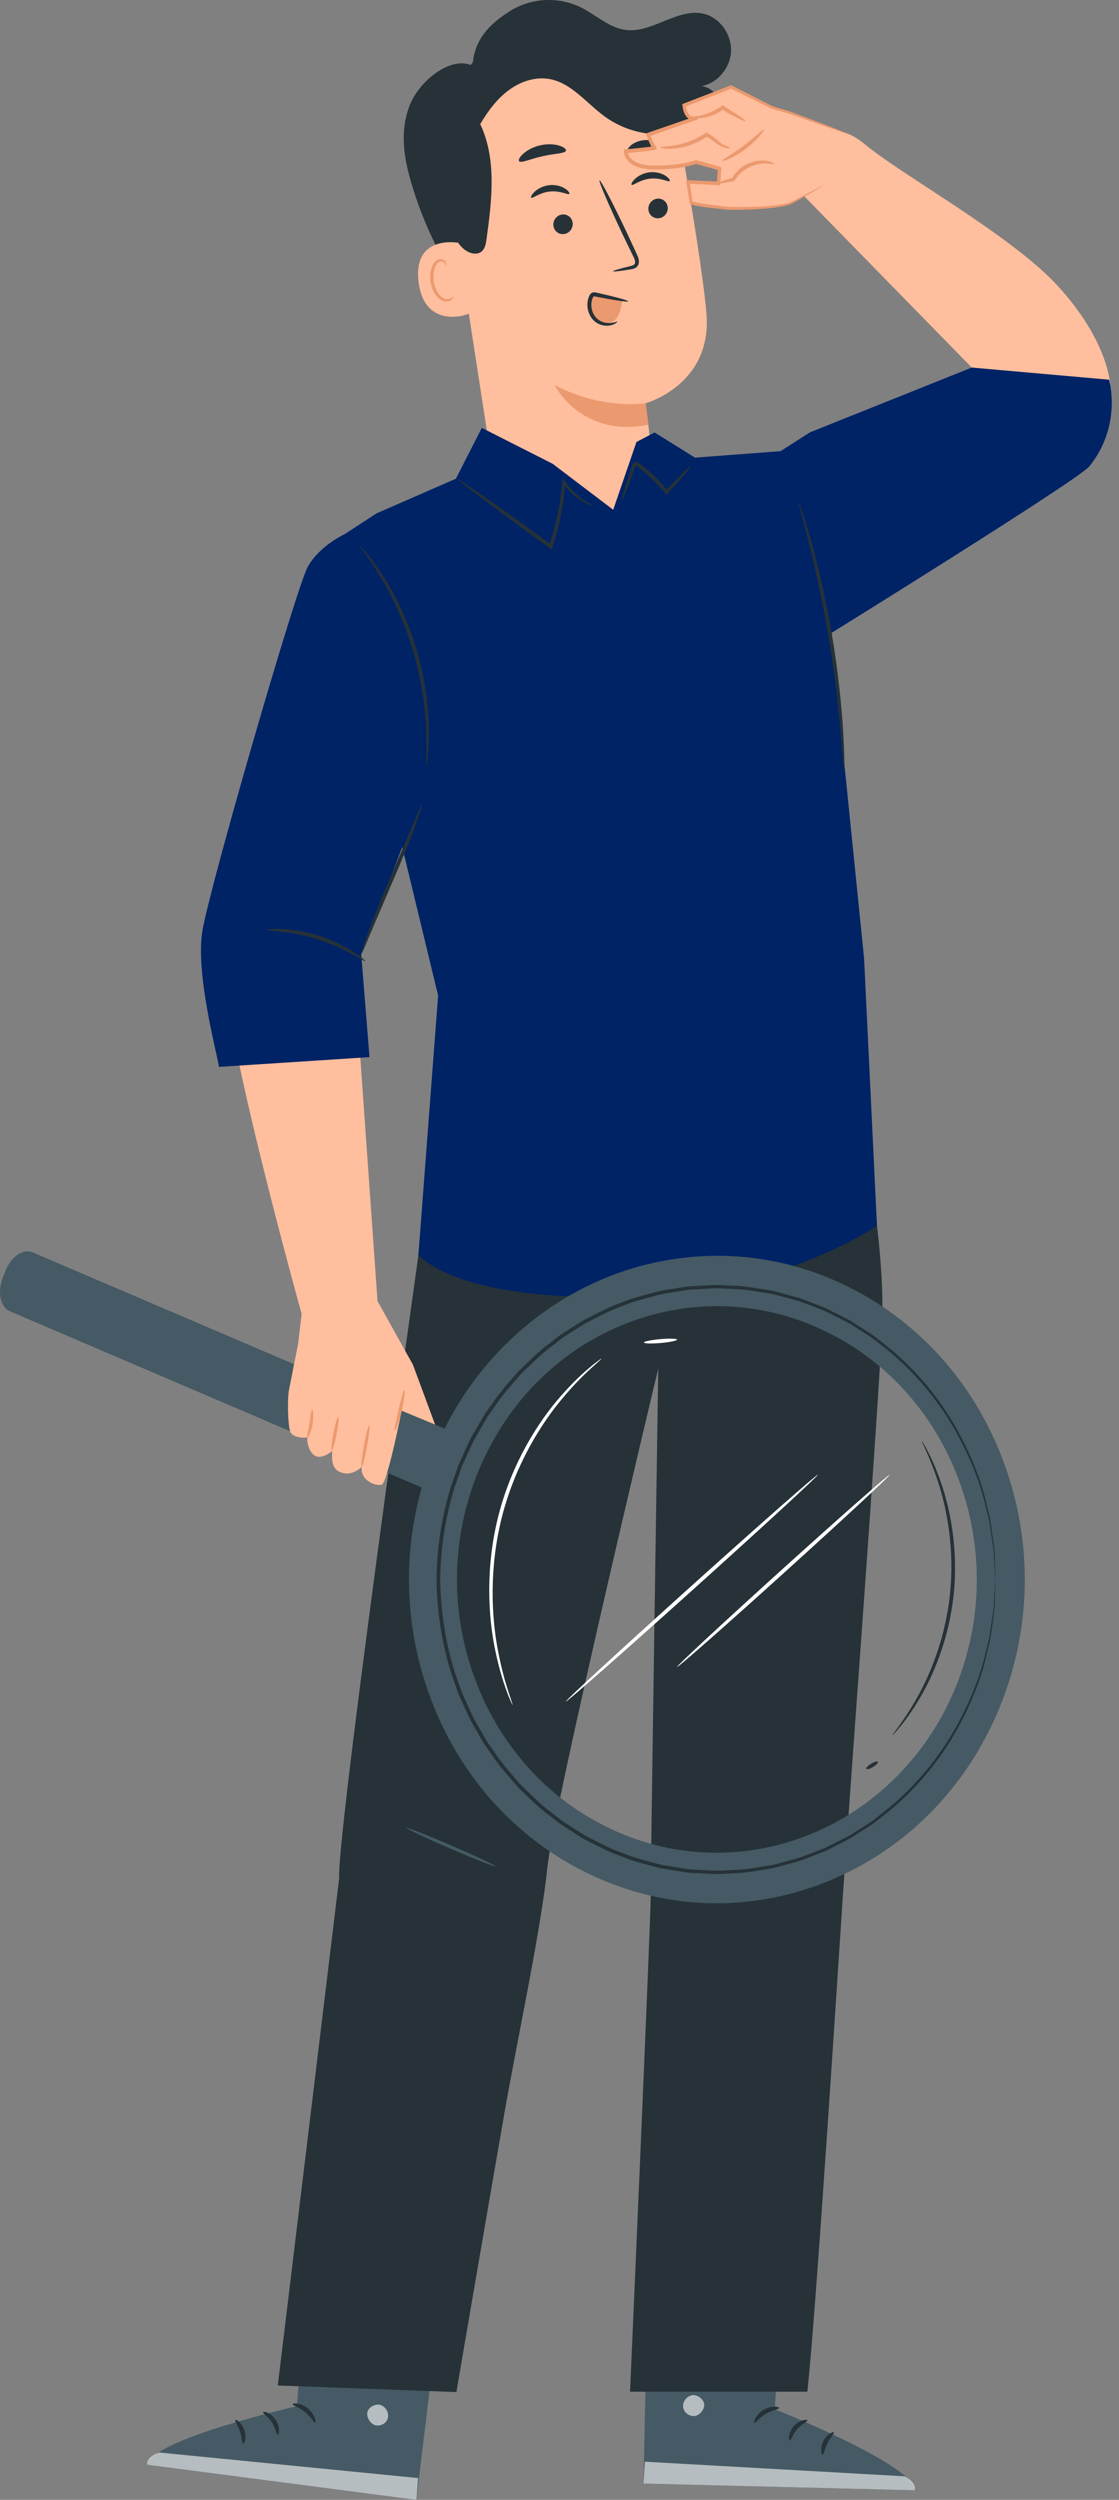 <svg width="124" height="277" viewBox="0 0 124 277" fill="none" xmlns="http://www.w3.org/2000/svg">
<rect x="0" y="0" width="124" height="277" fill="#808080" stroke="none"/>
<path d="M71.79 251.175L71.312 275.19L101.367 275.934C101.263 273.076 85.858 266.962 85.858 266.962L86.799 251.587L71.79 251.175Z" fill="#455A64"/>
<g opacity="0.6">
<path d="M76.597 265.437C76.011 265.581 75.593 266.221 75.713 266.809C75.834 267.396 76.485 267.825 77.073 267.692C77.661 267.558 78.186 266.805 78.001 266.235C77.815 265.664 77.023 265.203 76.484 265.472" fill="white"/>
</g>
<g opacity="0.6">
<path d="M71.312 275.191L71.456 272.772L100.219 274.39C100.219 274.39 101.543 275.002 101.367 275.936L71.312 275.191Z" fill="white"/>
</g>
<path d="M86.349 266.822C86.34 266.968 85.605 267.016 84.871 267.467C84.125 267.899 83.737 268.522 83.603 268.461C83.469 268.43 83.71 267.562 84.608 267.032C85.501 266.493 86.384 266.689 86.349 266.822Z" fill="#263238"/>
<path d="M89.469 268.196C89.498 268.338 88.857 268.57 88.343 269.175C87.812 269.765 87.669 270.429 87.523 270.419C87.384 270.438 87.304 269.582 87.958 268.843C88.604 268.097 89.469 268.057 89.469 268.196Z" fill="#263238"/>
<path d="M91.165 271.991C91.031 272.019 90.844 271.285 91.242 270.495C91.633 269.703 92.333 269.405 92.392 269.528C92.472 269.65 92.015 270.068 91.7 270.721C91.369 271.366 91.312 271.98 91.165 271.991Z" fill="#263238"/>
<path d="M86.172 263.294C86.107 263.425 85.439 263.207 84.608 263.243C83.776 263.262 83.124 263.523 83.05 263.396C82.968 263.288 83.612 262.764 84.591 262.736C85.57 262.7 86.247 263.182 86.172 263.294Z" fill="#263238"/>
<path d="M85.545 259.732C85.545 259.792 84.964 259.868 84.04 259.687C83.581 259.596 83.041 259.432 82.478 259.167C82.196 259.034 81.908 258.876 81.624 258.69C81.488 258.598 81.326 258.505 81.179 258.326C81.02 258.17 80.937 257.781 81.131 257.548C81.29 257.322 81.565 257.231 81.782 257.231C82.003 257.229 82.182 257.278 82.344 257.322C82.677 257.411 82.988 257.529 83.272 257.664C83.84 257.938 84.299 258.278 84.637 258.604C85.319 259.263 85.542 259.814 85.492 259.84C85.424 259.887 85.096 259.422 84.4 258.874C84.053 258.602 83.607 258.318 83.076 258.089C82.81 257.975 82.522 257.877 82.218 257.803C81.902 257.712 81.632 257.703 81.546 257.842C81.515 257.895 81.511 257.915 81.575 258.009C81.642 258.097 81.768 258.184 81.903 258.274C82.164 258.454 82.428 258.61 82.686 258.746C83.204 259.018 83.701 259.206 84.127 259.337C84.984 259.599 85.55 259.654 85.545 259.732Z" fill="#263238"/>
<path d="M85.349 259.937C85.297 259.958 85.019 259.428 84.988 258.481C84.975 258.012 85.038 257.446 85.235 256.849C85.334 256.551 85.468 256.247 85.641 255.95C85.824 255.659 86.049 255.27 86.62 255.218C86.917 255.214 87.159 255.451 87.238 255.651C87.332 255.856 87.348 256.029 87.378 256.204C87.425 256.554 87.41 256.896 87.354 257.211C87.244 257.845 86.968 258.367 86.672 258.741C86.066 259.501 85.449 259.659 85.438 259.61C85.391 259.535 85.91 259.266 86.378 258.534C86.609 258.173 86.818 257.694 86.889 257.139C86.925 256.864 86.928 256.569 86.883 256.274C86.844 255.955 86.731 255.696 86.61 255.725C86.461 255.72 86.201 255.953 86.072 256.203C85.911 256.467 85.781 256.738 85.678 257.005C85.477 257.54 85.381 258.055 85.349 258.491C85.286 259.366 85.429 259.916 85.349 259.937Z" fill="#263238"/>
<path d="M49.012 253.17L46.14 277L16.306 273.106C16.807 270.295 32.898 266.619 32.898 266.619L34.108 251.266L49.012 253.17Z" fill="#455A64"/>
<g opacity="0.6">
<path d="M42.27 266.537C42.829 266.769 43.154 267.467 42.953 268.03C42.752 268.592 42.049 268.916 41.486 268.693C40.923 268.47 40.507 267.644 40.77 267.109C41.033 266.573 41.882 266.238 42.377 266.589" fill="white"/>
</g>
<g opacity="0.6">
<path d="M46.14 277L46.335 274.586L17.658 271.755C17.658 271.755 16.263 272.156 16.306 273.106L46.14 277Z" fill="white"/>
</g>
<path d="M32.431 266.405C32.419 266.55 33.14 266.711 33.803 267.27C34.48 267.812 34.777 268.489 34.918 268.448C35.055 268.437 34.938 267.543 34.123 266.88C33.315 266.21 32.414 266.268 32.431 266.405Z" fill="#263238"/>
<path d="M29.153 267.283C29.104 267.419 29.706 267.748 30.13 268.425C30.575 269.09 30.622 269.769 30.768 269.782C30.903 269.823 31.102 268.988 30.558 268.155C30.023 267.318 29.172 267.145 29.153 267.283Z" fill="#263238"/>
<path d="M26.947 270.776C27.075 270.824 27.361 270.127 27.079 269.285C26.802 268.441 26.151 268.037 26.076 268.15C25.98 268.258 26.373 268.742 26.595 269.437C26.832 270.126 26.804 270.743 26.947 270.776Z" fill="#263238"/>
<path d="M33.097 262.942C33.143 263.082 33.834 262.969 34.651 263.133C35.472 263.28 36.08 263.638 36.17 263.523C36.267 263.43 35.703 262.811 34.738 262.633C33.775 262.447 33.038 262.82 33.097 262.942Z" fill="#263238"/>
<path d="M34.213 259.515C34.204 259.575 34.77 259.74 35.708 259.703C36.175 259.684 36.731 259.605 37.327 259.429C37.624 259.341 37.93 259.229 38.237 259.089C38.384 259.019 38.558 258.952 38.728 258.798C38.907 258.669 39.043 258.296 38.884 258.037C38.757 257.789 38.498 257.655 38.284 257.622C38.065 257.587 37.882 257.608 37.714 257.627C37.373 257.663 37.048 257.732 36.749 257.822C36.149 258.006 35.649 258.272 35.268 258.542C34.502 259.088 34.204 259.599 34.25 259.633C34.31 259.69 34.7 259.28 35.465 258.846C35.846 258.631 36.326 258.419 36.884 258.274C37.162 258.204 37.461 258.15 37.772 258.123C38.098 258.082 38.366 258.115 38.431 258.265C38.455 258.322 38.456 258.343 38.38 258.427C38.302 258.503 38.164 258.569 38.018 258.639C37.735 258.775 37.452 258.889 37.177 258.984C36.627 259.173 36.109 259.283 35.67 259.346C34.787 259.47 34.22 259.436 34.213 259.515Z" fill="#263238"/>
<path d="M34.379 259.748C34.428 259.777 34.777 259.295 34.938 258.364C35.017 257.902 35.033 257.332 34.922 256.711C34.865 256.401 34.775 256.08 34.645 255.759C34.504 255.443 34.336 255.023 33.779 254.885C33.485 254.835 33.213 255.033 33.107 255.218C32.986 255.406 32.946 255.575 32.891 255.742C32.796 256.081 32.764 256.422 32.775 256.743C32.796 257.387 32.996 257.946 33.236 258.361C33.731 259.206 34.318 259.459 34.336 259.411C34.393 259.345 33.918 258.999 33.556 258.202C33.379 257.808 33.238 257.303 33.245 256.744C33.247 256.465 33.285 256.174 33.371 255.889C33.454 255.579 33.603 255.341 33.717 255.388C33.866 255.405 34.09 255.676 34.184 255.943C34.306 256.229 34.397 256.517 34.461 256.797C34.587 257.358 34.609 257.882 34.58 258.318C34.521 259.193 34.302 259.715 34.379 259.748Z" fill="#263238"/>
<path d="M95.104 123.717L48.307 125.291C48.307 125.291 37.279 202.755 37.583 208.137L30.782 264.326L50.573 265.056C50.573 265.056 53.686 246.835 55.858 234.364C57.303 226.066 59.938 213.892 60.653 206.964C61.368 200.035 72.942 151.649 72.942 151.649C72.942 151.649 72.086 207.817 72.106 210.124C72.126 212.431 69.819 265.012 69.819 265.012H89.469C90.485 255.521 92.896 217.545 93.415 209.87C94.353 196.016 97.312 156.869 97.743 146.866C98.174 136.862 95.104 123.717 95.104 123.717Z" fill="#263238"/>
<path d="M92.02 124.096C91.926 124.096 91.849 123.305 91.849 122.331C91.849 121.355 91.926 120.565 92.02 120.565C92.114 120.565 92.191 121.355 92.191 122.331C92.191 123.305 92.114 124.096 92.02 124.096Z" fill="#455A64"/>
<path d="M93.963 125.025C93.875 125.039 93.669 124.026 93.772 122.762C93.869 121.499 94.232 120.534 94.317 120.565C94.412 120.594 94.206 121.571 94.113 122.792C94.012 124.012 94.062 125.012 93.963 125.025Z" fill="#455A64"/>
<path d="M76.484 121.336C76.498 121.4 75.963 121.331 75.494 121.917C75.275 122.194 75.089 122.629 75.17 123.083C75.239 123.537 75.652 123.923 76.161 124.023C76.67 124.126 77.19 123.927 77.412 123.53C77.647 123.141 77.624 122.664 77.518 122.32C77.286 121.594 76.763 121.452 76.8 121.398C76.803 121.381 76.931 121.379 77.13 121.488C77.329 121.594 77.582 121.837 77.745 122.23C77.897 122.614 77.968 123.179 77.681 123.703C77.402 124.242 76.716 124.508 76.098 124.375C75.478 124.261 74.933 123.748 74.861 123.139C74.778 122.54 75.041 122.044 75.316 121.745C75.604 121.442 75.925 121.313 76.146 121.291C76.368 121.267 76.486 121.319 76.484 121.336Z" fill="#455A64"/>
<path d="M54.91 206.806C54.874 206.897 52.631 206.015 49.899 204.835C47.166 203.655 44.981 202.623 45.017 202.531C45.052 202.44 47.297 203.322 50.029 204.502C52.76 205.682 54.947 206.714 54.91 206.806Z" fill="#455A64"/>
<path d="M52.367 7.298C52.522 4.433 54.197 2.67 56.544 1.208C58.891 -0.255 61.934 -0.4 64.399 0.833C66.046 1.658 67.489 3.067 69.299 3.312C72.279 3.717 75.1 0.812 78.025 1.537C79.757 1.967 81.076 3.789 81.009 5.658C80.942 7.528 79.497 9.241 77.741 9.532C79.692 9.829 80.797 12.426 80.075 14.356C79.354 16.286 77.306 17.406 75.334 17.452C73.362 17.497 71.468 16.651 69.762 15.609C68.056 14.569 66.464 13.316 64.685 12.42C62.907 11.525 60.86 11.002 58.955 11.536C56.374 12.258 54.546 14.82 53.873 17.538C53.2 20.255 53.49 23.126 53.891 25.902C54.292 28.679 54.8 31.479 54.55 34.275C54.52 34.603 54.451 34.978 54.176 35.138C53.78 35.367 53.325 34.974 53.034 34.61C49.737 30.5 47.219 25.701 45.668 20.577C44.767 17.6 44.271 14.704 45.352 11.794C46.433 8.885 50.075 6.116 52.367 7.298Z" fill="#263238"/>
<path d="M49.854 21.146L54.216 49.451C55.03 54.737 58.296 59.844 66.183 58.109C72.918 56.061 72.417 50.965 71.54 44.682C71.54 44.682 78.949 42.656 78.285 34.732C77.964 30.902 76.694 23.072 75.465 16.001C74.147 8.408 67.497 3.157 60.195 3.93L59.469 4.007C51.686 5.315 48.395 12.999 49.854 21.146Z" fill="#FFBE9D"/>
<path d="M71.541 44.683C71.541 44.683 66.825 45.477 61.452 42.672C61.452 42.672 64.407 48.559 71.847 47.053L71.541 44.683Z" fill="#EB996E"/>
<path d="M73.988 22.926C74.066 23.521 73.65 24.08 73.061 24.176C72.473 24.271 71.933 23.868 71.855 23.274C71.778 22.679 72.193 22.119 72.781 22.023C73.371 21.927 73.911 22.331 73.988 22.926Z" fill="#263238"/>
<path d="M74.219 20.055C74.1 20.216 73.226 19.669 72.069 19.794C70.913 19.902 70.124 20.617 69.984 20.482C69.916 20.422 70.027 20.142 70.369 19.82C70.706 19.5 71.301 19.16 72.022 19.088C72.742 19.016 73.374 19.231 73.751 19.479C74.133 19.729 74.279 19.982 74.219 20.055Z" fill="#263238"/>
<path d="M63.458 24.678C63.535 25.273 63.119 25.832 62.531 25.928C61.942 26.023 61.403 25.62 61.325 25.026C61.248 24.431 61.663 23.871 62.251 23.775C62.841 23.68 63.381 24.083 63.458 24.678Z" fill="#263238"/>
<path d="M63.093 21.481C62.973 21.643 62.098 21.096 60.943 21.221C59.787 21.329 58.998 22.044 58.858 21.909C58.79 21.849 58.9 21.57 59.243 21.247C59.58 20.927 60.174 20.588 60.895 20.514C61.616 20.442 62.248 20.657 62.624 20.905C63.005 21.154 63.152 21.409 63.093 21.481Z" fill="#263238"/>
<path d="M67.934 30.06C67.922 29.992 68.628 29.785 69.778 29.505C70.07 29.442 70.344 29.351 70.373 29.134C70.421 28.902 70.265 28.58 70.088 28.234C69.738 27.512 69.372 26.755 68.988 25.961C67.454 22.723 66.311 20.047 66.436 19.983C66.56 19.919 67.905 22.492 69.439 25.731C69.811 26.53 70.165 27.292 70.503 28.021C70.648 28.362 70.879 28.742 70.772 29.224C70.715 29.464 70.515 29.656 70.33 29.729C70.147 29.81 69.981 29.831 69.836 29.855C68.672 30.046 67.945 30.129 67.934 30.06Z" fill="#263238"/>
<path d="M62.718 16.686C62.636 17.029 61.466 16.994 60.126 17.31C58.779 17.597 57.725 18.131 57.517 17.853C57.423 17.72 57.584 17.388 57.996 17.022C58.404 16.656 59.075 16.278 59.88 16.097C60.686 15.918 61.444 15.975 61.959 16.133C62.477 16.292 62.752 16.524 62.718 16.686Z" fill="#263238"/>
<path d="M73.458 16.581C73.281 16.879 72.457 16.676 71.498 16.764C70.536 16.817 69.747 17.136 69.533 16.867C69.438 16.736 69.538 16.445 69.868 16.146C70.192 15.849 70.756 15.574 71.416 15.525C72.077 15.477 72.671 15.667 73.032 15.915C73.397 16.163 73.535 16.436 73.458 16.581Z" fill="#263238"/>
<path d="M51.029 26.94C50.895 26.895 45.705 25.879 46.387 31.272C47.069 36.666 52.076 34.833 52.066 34.677C52.054 34.522 51.029 26.94 51.029 26.94Z" fill="#FFBE9D"/>
<path d="M50.24 32.853C50.215 32.839 50.159 32.931 50.017 33.026C49.879 33.117 49.631 33.201 49.351 33.133C48.783 32.999 48.212 32.158 48.065 31.19C47.989 30.701 48.029 30.22 48.145 29.81C48.252 29.394 48.459 29.084 48.726 28.995C48.989 28.891 49.204 29.035 49.286 29.179C49.374 29.32 49.355 29.433 49.383 29.439C49.4 29.45 49.482 29.333 49.412 29.116C49.378 29.012 49.302 28.893 49.168 28.806C49.032 28.718 48.844 28.689 48.657 28.737C48.265 28.822 47.957 29.253 47.829 29.704C47.68 30.159 47.625 30.701 47.71 31.251C47.88 32.333 48.538 33.276 49.307 33.398C49.68 33.447 49.967 33.29 50.106 33.141C50.248 32.985 50.26 32.86 50.24 32.853Z" fill="#EB996E"/>
<path d="M74.852 8.62C74.033 7.136 72.721 6.019 71.327 5.127C68.322 3.204 64.76 2.186 61.256 2.499C57.751 2.812 54.332 4.507 52.046 7.316C50.216 9.565 49.156 12.445 48.817 15.384C48.479 18.322 48.836 21.319 49.607 24.166C49.945 25.415 50.401 26.701 51.34 27.546C51.926 28.074 52.874 28.362 53.435 27.805C53.766 27.478 53.849 26.966 53.915 26.494C54.506 22.214 55.054 17.621 53.215 13.753C54.069 12.3 55.095 10.924 56.43 9.953C57.766 8.981 59.448 8.449 61.041 8.786C63.405 9.285 65.042 11.483 67.029 12.922C69.868 14.978 73.676 15.466 76.902 14.188L74.852 8.62Z" fill="#263238"/>
<path d="M68.953 33.346C68.87 33.854 68.784 34.37 68.569 34.833C68.353 35.295 67.984 35.705 67.509 35.835C67.004 35.973 66.448 35.763 66.075 35.38C65.702 34.996 65.494 34.461 65.41 33.919C65.334 33.429 65.431 32.804 65.878 32.645C66.064 32.579 66.268 32.615 66.461 32.653C67.333 32.819 68.205 32.984 69.077 33.151" fill="#EB996E"/>
<path d="M68.404 35.645C68.376 35.568 67.891 35.911 67.085 35.761C66.695 35.687 66.24 35.472 65.928 35.045C65.618 34.624 65.449 33.999 65.566 33.394C65.591 33.243 65.646 33.099 65.701 32.968C65.776 32.842 65.76 32.85 65.866 32.843C65.97 32.849 66.144 32.893 66.284 32.918C66.43 32.946 66.573 32.973 66.714 33C67.273 33.106 67.779 33.195 68.205 33.264C69.056 33.4 69.588 33.453 69.6 33.391C69.612 33.328 69.102 33.161 68.265 32.943C67.847 32.834 67.349 32.712 66.793 32.583C66.653 32.55 66.511 32.518 66.366 32.485C66.213 32.455 66.093 32.412 65.888 32.391C65.788 32.383 65.651 32.398 65.532 32.481C65.416 32.563 65.354 32.672 65.31 32.761C65.232 32.936 65.168 33.112 65.135 33.301C64.988 34.057 65.21 34.809 65.612 35.314C66.023 35.83 66.59 36.045 67.043 36.085C67.504 36.131 67.871 36.014 68.096 35.898C68.323 35.779 68.419 35.668 68.404 35.645Z" fill="#263238"/>
<path d="M87.527 21.701L88.739 21.356L107.686 40.728L123.03 42.671C123.03 42.671 122.878 37.791 117.103 31.562C111.951 26.007 99.899 19.38 95.82 15.973C94.802 15.124 94.053 14.864 94.053 14.864L87.527 21.701Z" fill="#FFBE9D"/>
<path d="M87.518 12.485L85.579 11.914L81.009 9.632L75.81 11.667C75.81 11.667 75.925 13.539 77.295 13.028L71.847 14.918C71.847 14.918 72.293 16.276 72.538 16.366C72.783 16.456 69.341 16.762 69.341 16.762C69.341 16.762 69.31 18.603 72.593 18.568C75.877 18.532 77.116 17.947 77.116 17.947L79.733 18.681L79.628 20.317L76.07 20.263L76.231 22.363C76.754 22.624 80.821 23.099 80.821 23.099C80.821 23.099 86.32 23.184 87.808 22.43C89.296 21.676 91.198 20.583 91.198 20.583L94.053 14.868L87.518 12.485Z" fill="#FFBE9D"/>
<path d="M82.611 13.458C82.578 13.503 82.3 13.345 81.826 13.118C81.357 12.876 80.684 12.596 79.978 12.086L80.214 12.09C80.147 12.136 80.076 12.186 80.004 12.235C79.24 12.745 78.439 12.985 77.86 13.061C77.277 13.14 76.916 13.08 76.915 13.027C76.9 12.898 78.348 12.836 79.787 11.872C79.854 11.826 79.92 11.78 79.983 11.737L80.103 11.655L80.219 11.742C80.854 12.211 81.524 12.553 81.961 12.863C82.41 13.162 82.645 13.415 82.611 13.458Z" fill="#EB996E"/>
<path d="M80.933 16.366C80.943 16.403 80.587 16.498 80.054 16.266C79.516 16.058 78.939 15.467 78.196 15.107L78.384 15.09C78.072 15.313 77.718 15.53 77.336 15.719C76.255 16.262 75.169 16.453 74.396 16.479C73.618 16.506 73.146 16.386 73.151 16.335C73.144 16.204 75.086 16.374 77.162 15.33C77.525 15.15 77.864 14.949 78.167 14.746L78.264 14.681L78.355 14.729C79.199 15.179 79.697 15.787 80.161 16.031C80.609 16.304 80.935 16.307 80.933 16.366Z" fill="#EB996E"/>
<path d="M85.807 18.161C85.785 18.229 85.402 18.102 84.783 18.11C84.168 18.114 83.305 18.292 82.52 18.827C82.035 19.159 81.656 19.583 81.402 19.993L81.356 20.066L81.286 20.08C80.186 20.297 79.434 20.398 79.418 20.319C79.401 20.239 80.123 19.999 81.208 19.711L81.093 19.799C81.347 19.325 81.759 18.835 82.297 18.467C83.167 17.872 84.137 17.729 84.796 17.807C85.464 17.881 85.825 18.119 85.807 18.161Z" fill="#EB996E"/>
<path d="M91.199 20.581C91.203 20.587 91.148 20.626 91.039 20.694C90.906 20.773 90.746 20.869 90.551 20.985C90.084 21.251 89.45 21.613 88.65 22.068C88.235 22.287 87.791 22.608 87.211 22.748C86.648 22.898 86.028 22.987 85.361 23.059C84.027 23.199 82.505 23.258 80.818 23.256H80.813L80.806 23.255C80.157 23.185 79.473 23.111 78.761 23.035C78.038 22.928 77.333 22.893 76.518 22.634L76.44 22.609L76.422 22.499C76.311 21.779 76.189 20.995 76.064 20.191L76.029 19.963L76.25 19.972C77.32 20.017 78.462 20.066 79.636 20.117L79.439 20.302C79.471 19.794 79.505 19.233 79.541 18.666L79.684 18.876C78.859 18.646 77.97 18.399 77.066 18.148L77.198 18.136C75.927 18.603 74.618 18.697 73.267 18.764C72.598 18.786 71.896 18.8 71.197 18.656C70.513 18.518 69.753 18.199 69.34 17.469C69.228 17.252 69.147 17.038 69.137 16.757L69.13 16.564L69.325 16.546C70.138 16.472 70.945 16.396 71.738 16.302C71.935 16.278 72.133 16.252 72.321 16.22L72.446 16.194C72.46 16.19 72.45 16.192 72.443 16.197C72.437 16.204 72.458 16.18 72.397 16.235C72.349 16.282 72.335 16.376 72.352 16.42C72.336 16.492 72.494 16.591 72.463 16.563C72.415 16.54 72.352 16.497 72.335 16.473C72.228 16.358 72.183 16.264 72.128 16.164C71.929 15.771 71.792 15.384 71.655 14.986L71.586 14.783L71.783 14.715C73.665 14.066 75.488 13.437 77.234 12.835L77.359 13.218C77.146 13.281 76.919 13.348 76.675 13.296C76.435 13.257 76.211 13.112 76.062 12.927C75.764 12.546 75.67 12.115 75.623 11.678L75.607 11.535L75.744 11.482C77.589 10.767 79.329 10.094 80.95 9.467L81.017 9.441L81.08 9.473C82.736 10.311 84.262 11.085 85.638 11.781L85.616 11.773C86.285 11.975 86.921 12.168 87.524 12.351C88.112 12.57 88.666 12.777 89.186 12.971C90.21 13.358 91.095 13.693 91.831 13.971C92.525 14.241 93.076 14.455 93.487 14.615C93.863 14.766 94.057 14.851 94.053 14.866C94.048 14.879 93.846 14.819 93.462 14.694C93.045 14.553 92.486 14.363 91.783 14.123C91.041 13.864 90.151 13.552 89.119 13.191C88.597 13.006 88.04 12.81 87.45 12.602C86.847 12.429 86.21 12.246 85.542 12.054L85.531 12.051L85.519 12.045C84.136 11.364 82.602 10.61 80.937 9.789L81.067 9.795C79.449 10.435 77.715 11.122 75.874 11.849L75.995 11.653C76.031 12.008 76.134 12.409 76.347 12.665C76.555 12.93 76.887 12.965 77.23 12.835L77.355 13.219C75.61 13.827 73.79 14.462 71.909 15.117L72.036 14.847C72.165 15.222 72.308 15.614 72.482 15.957C72.524 16.038 72.579 16.128 72.612 16.16C72.617 16.167 72.622 16.171 72.616 16.166C72.608 16.17 72.577 16.223 72.57 16.259L72.569 16.266L72.568 16.27C72.643 16.056 72.597 16.214 72.617 16.168C72.636 16.176 72.656 16.189 72.674 16.206C72.713 16.24 72.738 16.289 72.748 16.327C72.76 16.375 72.743 16.475 72.691 16.527C72.627 16.587 72.641 16.565 72.63 16.575C72.6 16.59 72.567 16.602 72.557 16.604C72.489 16.623 72.442 16.631 72.389 16.641C72.183 16.677 71.984 16.701 71.784 16.727C70.982 16.823 70.176 16.9 69.358 16.974L69.545 16.763C69.55 16.904 69.611 17.102 69.695 17.256C70.004 17.81 70.642 18.11 71.277 18.234C71.921 18.367 72.584 18.359 73.252 18.337C74.565 18.281 75.905 18.165 77.035 17.755L77.11 17.728L77.168 17.744C78.071 17.999 78.959 18.25 79.783 18.483L79.936 18.527L79.925 18.694C79.888 19.26 79.851 19.82 79.817 20.329L79.805 20.524L79.62 20.515C78.445 20.458 77.303 20.402 76.234 20.349L76.419 20.131C76.539 20.936 76.654 21.721 76.761 22.442L76.665 22.308C77.317 22.517 78.11 22.594 78.8 22.697C79.508 22.781 80.189 22.862 80.835 22.938L80.823 22.937C82.497 22.959 84.017 22.921 85.339 22.807C85.999 22.746 86.614 22.67 87.161 22.537C87.707 22.421 88.149 22.119 88.574 21.909C89.388 21.485 90.033 21.15 90.509 20.903C90.713 20.802 90.88 20.72 91.017 20.652C91.134 20.599 91.195 20.574 91.199 20.581Z" fill="#EB996E"/>
<path d="M84.632 14.363C84.714 14.432 83.927 15.542 82.614 16.519C81.307 17.504 80.052 17.926 80.017 17.821C79.97 17.704 81.115 17.122 82.377 16.169C83.645 15.226 84.542 14.278 84.632 14.363Z" fill="#EB996E"/>
<path d="M122.897 42.073L107.686 40.728L89.757 47.905L85.806 50.43L91.417 70.581C91.417 70.581 119.52 53.165 120.715 51.675C124.395 47.089 122.897 42.073 122.897 42.073Z" fill="#002366"/>
<path d="M41.704 56.896L36.473 60.31L48.549 110.314L46.361 139.104C49.478 141.962 57.355 144.416 72.298 143.525C87.24 142.634 97.181 135.834 97.181 135.834L95.751 106.177L92.356 72.712L88.512 49.837L77.014 50.71L72.537 47.919L70.528 48.976L67.951 56.487L61.24 51.391L53.39 47.411L50.522 53.04L41.704 56.896Z" fill="#002366"/>
<path d="M88.513 55.655C88.539 55.646 88.685 56.042 88.926 56.767C89.171 57.492 89.492 58.551 89.862 59.869C90.602 62.503 91.486 66.191 92.187 70.321C92.883 74.454 93.261 78.237 93.429 80.979C93.514 82.35 93.559 83.461 93.567 84.229C93.578 84.997 93.571 85.422 93.544 85.423C93.515 85.424 93.469 85.002 93.409 84.237C93.339 83.393 93.249 82.306 93.141 81.003C92.9 78.274 92.478 74.513 91.785 70.397C91.087 66.282 90.251 62.598 89.584 59.95C89.258 58.687 88.986 57.634 88.775 56.816C88.58 56.078 88.485 55.664 88.513 55.655Z" fill="#263238"/>
<path d="M65.805 56.053C65.797 56.077 65.389 55.988 64.724 55.635C64.067 55.28 63.146 54.63 62.347 53.498L62.63 53.416C62.508 55.398 62.115 57.965 61.23 60.639L61.142 60.905L60.922 60.745C60.747 60.617 60.559 60.482 60.37 60.345C57.666 58.383 55.231 56.589 53.481 55.271C52.665 54.647 51.975 54.119 51.419 53.693C50.938 53.312 50.68 53.09 50.696 53.066C50.711 53.042 51.001 53.217 51.51 53.555C52.085 53.951 52.8 54.44 53.645 55.02C55.438 56.273 57.899 58.029 60.602 59.99C60.791 60.128 60.979 60.264 61.154 60.391L60.846 60.497C61.723 57.864 62.144 55.344 62.32 53.389L62.36 52.941L62.602 53.306C63.335 54.411 64.195 55.08 64.81 55.474C65.432 55.868 65.818 56.016 65.805 56.053Z" fill="#263238"/>
<path d="M76.557 51.632C76.617 51.694 75.56 52.949 74.001 54.682L73.859 54.84L73.721 54.671C73.233 54.074 72.66 53.452 72.013 52.851C71.689 52.551 71.362 52.271 71.039 52.013C70.877 51.889 70.718 51.766 70.561 51.645C70.491 51.594 70.451 51.596 70.466 51.596C70.47 51.584 70.427 51.631 70.4 51.715C70.137 52.416 69.892 53.072 69.665 53.681C69.234 54.798 68.942 55.477 68.889 55.457C68.836 55.436 69.032 54.719 69.393 53.575C69.596 52.956 69.814 52.286 70.047 51.573C70.086 51.476 70.128 51.318 70.316 51.222C70.517 51.138 70.681 51.241 70.772 51.298C70.95 51.424 71.108 51.543 71.279 51.674C71.614 51.935 71.951 52.22 72.283 52.527C72.948 53.143 73.527 53.791 74.01 54.416L73.731 54.405C75.335 52.718 76.496 51.57 76.557 51.632Z" fill="#263238"/>
<path d="M73.441 141.401C79.896 140.116 86.774 140.865 93.17 143.997C101.048 147.853 107.027 154.707 110.005 163.293C112.984 171.88 112.604 181.172 108.937 189.458C101.368 206.564 81.978 214.003 65.713 206.041C57.834 202.184 51.856 195.331 48.878 186.745C45.9 178.158 46.279 168.866 49.946 160.58C54.54 150.202 63.485 143.381 73.441 141.401ZM85.041 206.386C94.332 204.538 102.676 198.175 106.962 188.491C110.383 180.76 110.737 172.09 107.959 164.078C105.181 156.066 99.602 149.673 92.252 146.074C84.901 142.475 76.657 142.103 69.04 145.025C61.424 147.947 55.344 153.815 51.923 161.546C48.502 169.277 48.147 177.948 50.926 185.958C53.704 193.97 59.282 200.364 66.633 203.962C72.599 206.885 79.019 207.585 85.041 206.386Z" fill="#455A64"/>
<path d="M79.393 210.899C74.494 210.899 69.616 209.775 65.049 207.54C56.791 203.496 50.523 196.312 47.402 187.312C44.279 178.312 44.678 168.571 48.522 159.884C53.143 149.442 62.35 141.926 73.148 139.779C80.183 138.381 87.335 139.32 93.833 142.5C102.091 146.544 108.358 153.728 111.48 162.728C114.602 171.728 114.204 181.47 110.36 190.156C106.522 198.83 99.691 205.416 91.123 208.703C87.301 210.169 83.339 210.899 79.393 210.899ZM79.459 144.729C76.132 144.729 72.797 145.344 69.578 146.579C62.354 149.35 56.59 154.914 53.345 162.245C50.1 169.577 49.764 177.797 52.4 185.394C55.033 192.99 60.323 199.054 67.294 202.467C72.775 205.15 78.81 205.943 84.748 204.764C93.866 202.95 101.637 196.607 105.538 187.796C108.781 180.463 109.118 172.242 106.483 164.646C103.849 157.049 98.559 150.986 91.588 147.573C87.723 145.681 83.598 144.729 79.459 144.729Z" fill="#455A64"/>
<path d="M0.305 141.588L0.593 140.843C1.211 139.247 2.563 138.318 3.613 138.767L51.153 159.111C51.388 159.211 51.466 159.581 51.328 159.938L49.303 165.174C49.165 165.53 48.863 165.737 48.629 165.638L1.089 145.294C0.038 144.843 -0.313 143.184 0.305 141.588Z" fill="#455A64"/>
<path d="M44.708 84.014L38.989 103.911L41.855 144.458L33.424 145.578C33.424 145.578 23.76 111.024 24.724 104.821C25.689 98.62 29.591 80.395 29.591 80.395L44.708 84.014Z" fill="#FFBE9D"/>
<path d="M41.835 144.171L45.761 151.223L48.214 157.854L44.511 156.32C44.511 156.32 42.925 164.297 42.303 164.509C41.681 164.721 39.899 164.07 40.079 162.539C40.079 162.539 39.19 163.478 38.077 163.235C36.965 162.991 36.699 162.235 36.822 160.779C36.822 160.779 35.524 161.891 34.749 161.198C33.974 160.505 34.046 159.3 34.046 159.3C34.046 159.3 32.357 159.454 32.125 158.53C31.893 157.607 31.833 154.977 32.032 153.974C32.23 152.971 33.041 148.875 33.041 148.875L33.424 145.579L41.835 144.171Z" fill="#FFBE9D"/>
<path d="M40.912 157.941C40.817 157.922 40.553 158.936 40.322 160.206C40.092 161.476 39.982 162.522 40.078 162.541C40.173 162.56 40.437 161.546 40.668 160.276C40.898 159.004 41.008 157.96 40.912 157.941Z" fill="#EB996E"/>
<path d="M37.47 157.019C37.375 156.999 37.14 157.807 36.946 158.824C36.752 159.841 36.672 160.682 36.767 160.702C36.862 160.721 37.097 159.914 37.291 158.896C37.485 157.88 37.565 157.039 37.47 157.019Z" fill="#EB996E"/>
<path d="M34.601 156.17C34.496 156.163 34.417 156.884 34.293 157.733C34.161 158.579 33.949 159.256 34.046 159.299C34.127 159.34 34.497 158.7 34.64 157.794C34.77 156.894 34.689 156.175 34.601 156.17Z" fill="#EB996E"/>
<path d="M44.797 154.018C44.699 154 44.453 155 44.169 156.233C43.886 157.466 43.672 158.474 43.766 158.505C43.857 158.534 44.224 157.566 44.51 156.319C44.797 155.074 44.891 154.035 44.797 154.018Z" fill="#EB996E"/>
<path d="M24.26 118.22C24.26 117.544 21.618 108.092 22.42 103.195C23.223 98.299 32.804 65.205 34.087 62.841C35.371 60.477 38.182 59.195 38.182 59.195C38.182 59.195 43.88 61.997 45.806 69.257C47.732 76.517 47.732 85.634 47.732 85.634L40.027 105.725L40.947 117.136L24.26 118.22Z" fill="#002366"/>
<path d="M47.237 84.969C47.16 84.962 47.309 83.486 47.233 81.107C47.201 79.918 47.075 78.505 46.852 76.952C46.607 75.402 46.251 73.713 45.737 71.982C45.209 70.256 44.575 68.659 43.927 67.243C43.26 65.838 42.589 64.607 41.964 63.615C40.724 61.624 39.795 60.508 39.854 60.455C39.876 60.435 40.12 60.702 40.544 61.203C40.975 61.698 41.548 62.463 42.204 63.445C42.866 64.424 43.57 65.653 44.264 67.066C44.939 68.489 45.591 70.103 46.127 71.852C46.647 73.605 46.996 75.32 47.224 76.891C47.43 78.467 47.527 79.898 47.522 81.1C47.523 82.3 47.474 83.272 47.391 83.938C47.319 84.606 47.266 84.972 47.237 84.969Z" fill="#263238"/>
<path d="M46.744 89.172C46.793 89.192 46.505 90.156 45.947 91.678C45.391 93.201 44.547 95.273 43.572 97.537C42.629 99.742 41.776 101.735 41.091 103.337C40.467 104.825 40.083 105.748 40.027 105.726C39.978 105.706 40.267 104.743 40.825 103.22C41.38 101.697 42.225 99.624 43.2 97.36C44.143 95.156 44.995 93.163 45.68 91.562C46.304 90.073 46.688 89.15 46.744 89.172Z" fill="#263238"/>
<path d="M40.474 106.504C40.406 106.623 38.253 105.04 35.196 104.09C32.147 103.108 29.521 103.179 29.526 103.04C29.525 102.989 30.177 102.903 31.237 102.945C32.294 102.985 33.759 103.188 35.314 103.677C36.867 104.171 38.195 104.852 39.098 105.432C40.003 106.011 40.503 106.462 40.474 106.504Z" fill="#263238"/>
<path d="M90.619 163.417C90.692 163.507 84.502 169.205 76.793 176.143C69.082 183.082 62.773 188.633 62.7 188.543C62.627 188.453 68.817 182.756 76.527 175.816C84.236 168.879 90.545 163.327 90.619 163.417Z" fill="white"/>
<path d="M98.581 163.417C98.655 163.507 93.441 168.348 86.937 174.228C80.431 180.111 75.099 184.804 75.025 184.714C74.951 184.624 80.164 179.784 86.67 173.902C93.175 168.023 98.508 163.327 98.581 163.417Z" fill="white"/>
<path d="M110.308 175.019C110.308 175.019 110.285 174.841 110.261 174.494C110.239 174.131 110.208 173.619 110.167 172.953C110.148 172.613 110.126 172.234 110.103 171.818C110.061 171.403 109.976 170.952 109.907 170.462C109.833 169.972 109.753 169.445 109.669 168.882C109.604 168.314 109.404 167.738 109.265 167.112C108.722 164.605 107.606 161.642 105.847 158.502C104.073 155.375 101.514 152.108 98.029 149.334C97.592 148.992 97.149 148.645 96.701 148.294C96.234 147.972 95.743 147.678 95.257 147.363C94.76 147.066 94.291 146.705 93.759 146.452C93.232 146.187 92.701 145.918 92.165 145.647C91.896 145.514 91.625 145.378 91.353 145.244C91.071 145.135 90.787 145.026 90.501 144.917C89.93 144.698 89.355 144.478 88.774 144.256C88.187 144.052 87.572 143.92 86.965 143.747C86.351 143.601 85.747 143.374 85.108 143.305C83.838 143.116 82.556 142.841 81.227 142.834C80.565 142.81 79.898 142.742 79.227 142.753C78.555 142.789 77.878 142.826 77.196 142.863C76.856 142.888 76.511 142.886 76.171 142.934L75.148 143.1C74.465 143.218 73.771 143.303 73.084 143.452C71.73 143.84 70.327 144.129 68.993 144.715C67.617 145.178 66.323 145.894 64.993 146.564C64.345 146.933 63.724 147.365 63.084 147.764C62.769 147.976 62.435 148.156 62.136 148.394L61.233 149.106C59.986 150.006 58.896 151.132 57.754 152.216C56.722 153.417 55.639 154.592 54.749 155.955L54.044 156.948L53.426 158.009L52.81 159.077C52.596 159.429 52.399 159.792 52.239 160.177C51.893 160.932 51.546 161.69 51.197 162.451C50.921 163.244 50.644 164.04 50.365 164.84C49.365 168.077 48.827 171.516 48.783 175.014C48.827 178.514 49.364 181.954 50.362 185.193C50.641 185.992 50.918 186.788 51.194 187.582C51.543 188.344 51.89 189.102 52.235 189.857L52.497 190.422L52.806 190.958L53.423 192.027L54.04 193.088L54.745 194.081C55.635 195.444 56.718 196.62 57.75 197.821C58.892 198.905 59.983 200.032 61.23 200.932L62.133 201.643C62.432 201.882 62.767 202.062 63.08 202.273C63.722 202.674 64.343 203.104 64.991 203.473C66.321 204.145 67.615 204.86 68.992 205.323C70.326 205.91 71.728 206.199 73.083 206.586C73.77 206.736 74.464 206.82 75.147 206.939L76.171 207.105C76.511 207.152 76.855 207.15 77.196 207.175C77.878 207.212 78.555 207.249 79.227 207.286C79.899 207.297 80.566 207.229 81.228 207.205C82.557 207.197 83.839 206.922 85.108 206.732C85.748 206.664 86.352 206.436 86.966 206.29C87.574 206.116 88.188 205.985 88.775 205.78C89.356 205.557 89.932 205.337 90.503 205.119C90.788 205.01 91.072 204.901 91.355 204.792C91.627 204.657 91.897 204.522 92.166 204.388C92.703 204.117 93.235 203.849 93.76 203.583C94.293 203.33 94.762 202.969 95.258 202.672C95.745 202.358 96.236 202.063 96.703 201.741C97.15 201.39 97.593 201.043 98.031 200.7C101.516 197.927 104.074 194.659 105.847 191.532C107.606 188.392 108.722 185.43 109.266 182.923C109.405 182.297 109.605 181.721 109.669 181.153C109.753 180.591 109.833 180.064 109.907 179.573C109.976 179.084 110.061 178.633 110.103 178.218C110.126 177.802 110.148 177.423 110.167 177.083C110.208 176.417 110.239 175.905 110.261 175.543C110.285 175.198 110.308 175.019 110.308 175.019C110.308 175.019 110.313 175.197 110.303 175.545C110.29 175.909 110.272 176.422 110.25 177.091C110.236 177.432 110.221 177.812 110.205 178.23C110.17 178.648 110.091 179.101 110.028 179.593C109.96 180.086 109.886 180.616 109.807 181.183C109.749 181.755 109.553 182.335 109.42 182.965C108.897 185.492 107.797 188.482 106.044 191.657C104.276 194.82 101.712 198.128 98.206 200.944C97.766 201.291 97.32 201.643 96.869 202C96.399 202.327 95.904 202.627 95.415 202.946C94.915 203.248 94.441 203.614 93.905 203.872C93.374 204.142 92.838 204.415 92.296 204.691C92.025 204.827 91.752 204.964 91.478 205.102C91.193 205.213 90.906 205.323 90.618 205.435C90.043 205.658 89.461 205.883 88.874 206.11C88.281 206.318 87.661 206.453 87.048 206.631C86.427 206.78 85.817 207.012 85.17 207.083C83.888 207.279 82.591 207.56 81.247 207.572C80.578 207.599 79.904 207.668 79.224 207.659C78.544 207.624 77.859 207.588 77.169 207.553C76.825 207.528 76.477 207.531 76.132 207.484L75.096 207.319C74.405 207.2 73.702 207.116 73.007 206.966C71.635 206.578 70.214 206.286 68.863 205.696C67.469 205.228 66.157 204.508 64.809 203.83C64.153 203.457 63.523 203.022 62.873 202.618C62.555 202.404 62.215 202.222 61.912 201.981L60.996 201.262C59.733 200.351 58.627 199.213 57.469 198.115C56.422 196.901 55.324 195.71 54.421 194.331L53.705 193.325L53.079 192.251L52.454 191.169L52.14 190.626L51.875 190.055C51.524 189.289 51.172 188.521 50.819 187.75C50.538 186.946 50.257 186.139 49.975 185.329C48.96 182.048 48.415 178.562 48.371 175.016C48.415 171.471 48.962 167.986 49.976 164.706C50.259 163.897 50.54 163.09 50.821 162.286C51.174 161.515 51.526 160.747 51.877 159.982C52.041 159.593 52.239 159.225 52.457 158.868L53.082 157.786L53.708 156.711L54.423 155.706C55.325 154.327 56.424 153.137 57.471 151.923C58.627 150.825 59.734 149.688 60.997 148.777L61.913 148.058C62.216 147.817 62.555 147.635 62.873 147.422C63.523 147.017 64.152 146.582 64.809 146.21C66.156 145.532 67.468 144.812 68.862 144.344C70.214 143.754 71.633 143.463 73.005 143.075C73.7 142.924 74.404 142.841 75.095 142.722L76.13 142.558C76.475 142.511 76.823 142.513 77.168 142.489C77.858 142.454 78.543 142.418 79.222 142.383C79.902 142.374 80.576 142.443 81.245 142.469C82.588 142.481 83.886 142.762 85.168 142.957C85.815 143.029 86.425 143.26 87.046 143.41C87.659 143.588 88.279 143.723 88.872 143.93C89.459 144.158 90.04 144.382 90.616 144.605C90.904 144.717 91.191 144.827 91.475 144.938C91.749 145.076 92.022 145.213 92.293 145.349C92.834 145.625 93.371 145.898 93.901 146.168C94.437 146.426 94.91 146.792 95.411 147.094C95.901 147.413 96.395 147.713 96.865 148.04C97.316 148.396 97.762 148.748 98.202 149.096C101.708 151.911 104.272 155.221 106.041 158.382C107.795 161.558 108.894 164.548 109.417 167.075C109.551 167.706 109.745 168.286 109.804 168.857C109.883 169.424 109.957 169.954 110.026 170.447C110.089 170.94 110.167 171.393 110.202 171.811C110.219 172.228 110.234 172.608 110.247 172.95C110.271 173.619 110.289 174.132 110.301 174.496C110.313 174.842 110.308 175.019 110.308 175.019Z" fill="#263238"/>
<path d="M98.915 192.254C98.889 192.231 99.182 191.85 99.689 191.149C100.197 190.449 100.897 189.407 101.654 188.053C103.174 185.364 104.811 181.278 105.286 176.504C105.764 171.73 104.968 167.375 104.012 164.412C103.539 162.922 103.059 161.75 102.701 160.955C102.344 160.159 102.133 159.723 102.162 159.705C102.175 159.698 102.242 159.799 102.359 159.997C102.471 160.198 102.652 160.486 102.843 160.88C103.248 161.657 103.773 162.82 104.286 164.313C105.321 167.281 106.178 171.698 105.693 176.549C105.21 181.4 103.501 185.532 101.902 188.209C101.105 189.558 100.363 190.581 99.814 191.253C99.547 191.596 99.315 191.839 99.165 192.011C99.01 192.18 98.925 192.264 98.915 192.254Z" fill="#263238"/>
<path d="M97.286 195.223C97.341 195.326 97.099 195.583 96.744 195.796C96.388 196.01 96.055 196.099 95.999 195.996C95.943 195.892 96.186 195.636 96.54 195.423C96.896 195.209 97.23 195.119 97.286 195.223Z" fill="#263238"/>
<path d="M56.8 188.922C56.786 188.928 56.721 188.794 56.609 188.534C56.502 188.271 56.323 187.892 56.147 187.382C55.767 186.372 55.298 184.873 54.901 182.971C54.092 179.194 53.764 173.662 55.247 167.89C56.729 162.115 59.66 157.509 62.168 154.674C63.421 153.242 64.544 152.195 65.356 151.523C65.752 151.175 66.088 150.943 66.306 150.772C66.528 150.606 66.648 150.525 66.656 150.538C66.677 150.567 66.233 150.943 65.458 151.651C64.681 152.358 63.598 153.432 62.384 154.876C59.954 157.738 57.104 162.307 55.642 168.002C54.18 173.694 54.455 179.15 55.184 182.909C55.542 184.801 55.965 186.302 56.297 187.325C56.627 188.348 56.831 188.908 56.8 188.922Z" fill="white"/>
<path d="M75.025 148.439C75.034 148.557 74.22 148.726 73.207 148.814C72.193 148.903 71.364 148.879 71.354 148.76C71.345 148.642 72.159 148.474 73.173 148.385C74.186 148.297 75.016 148.321 75.025 148.439Z" fill="white"/>
</svg>
